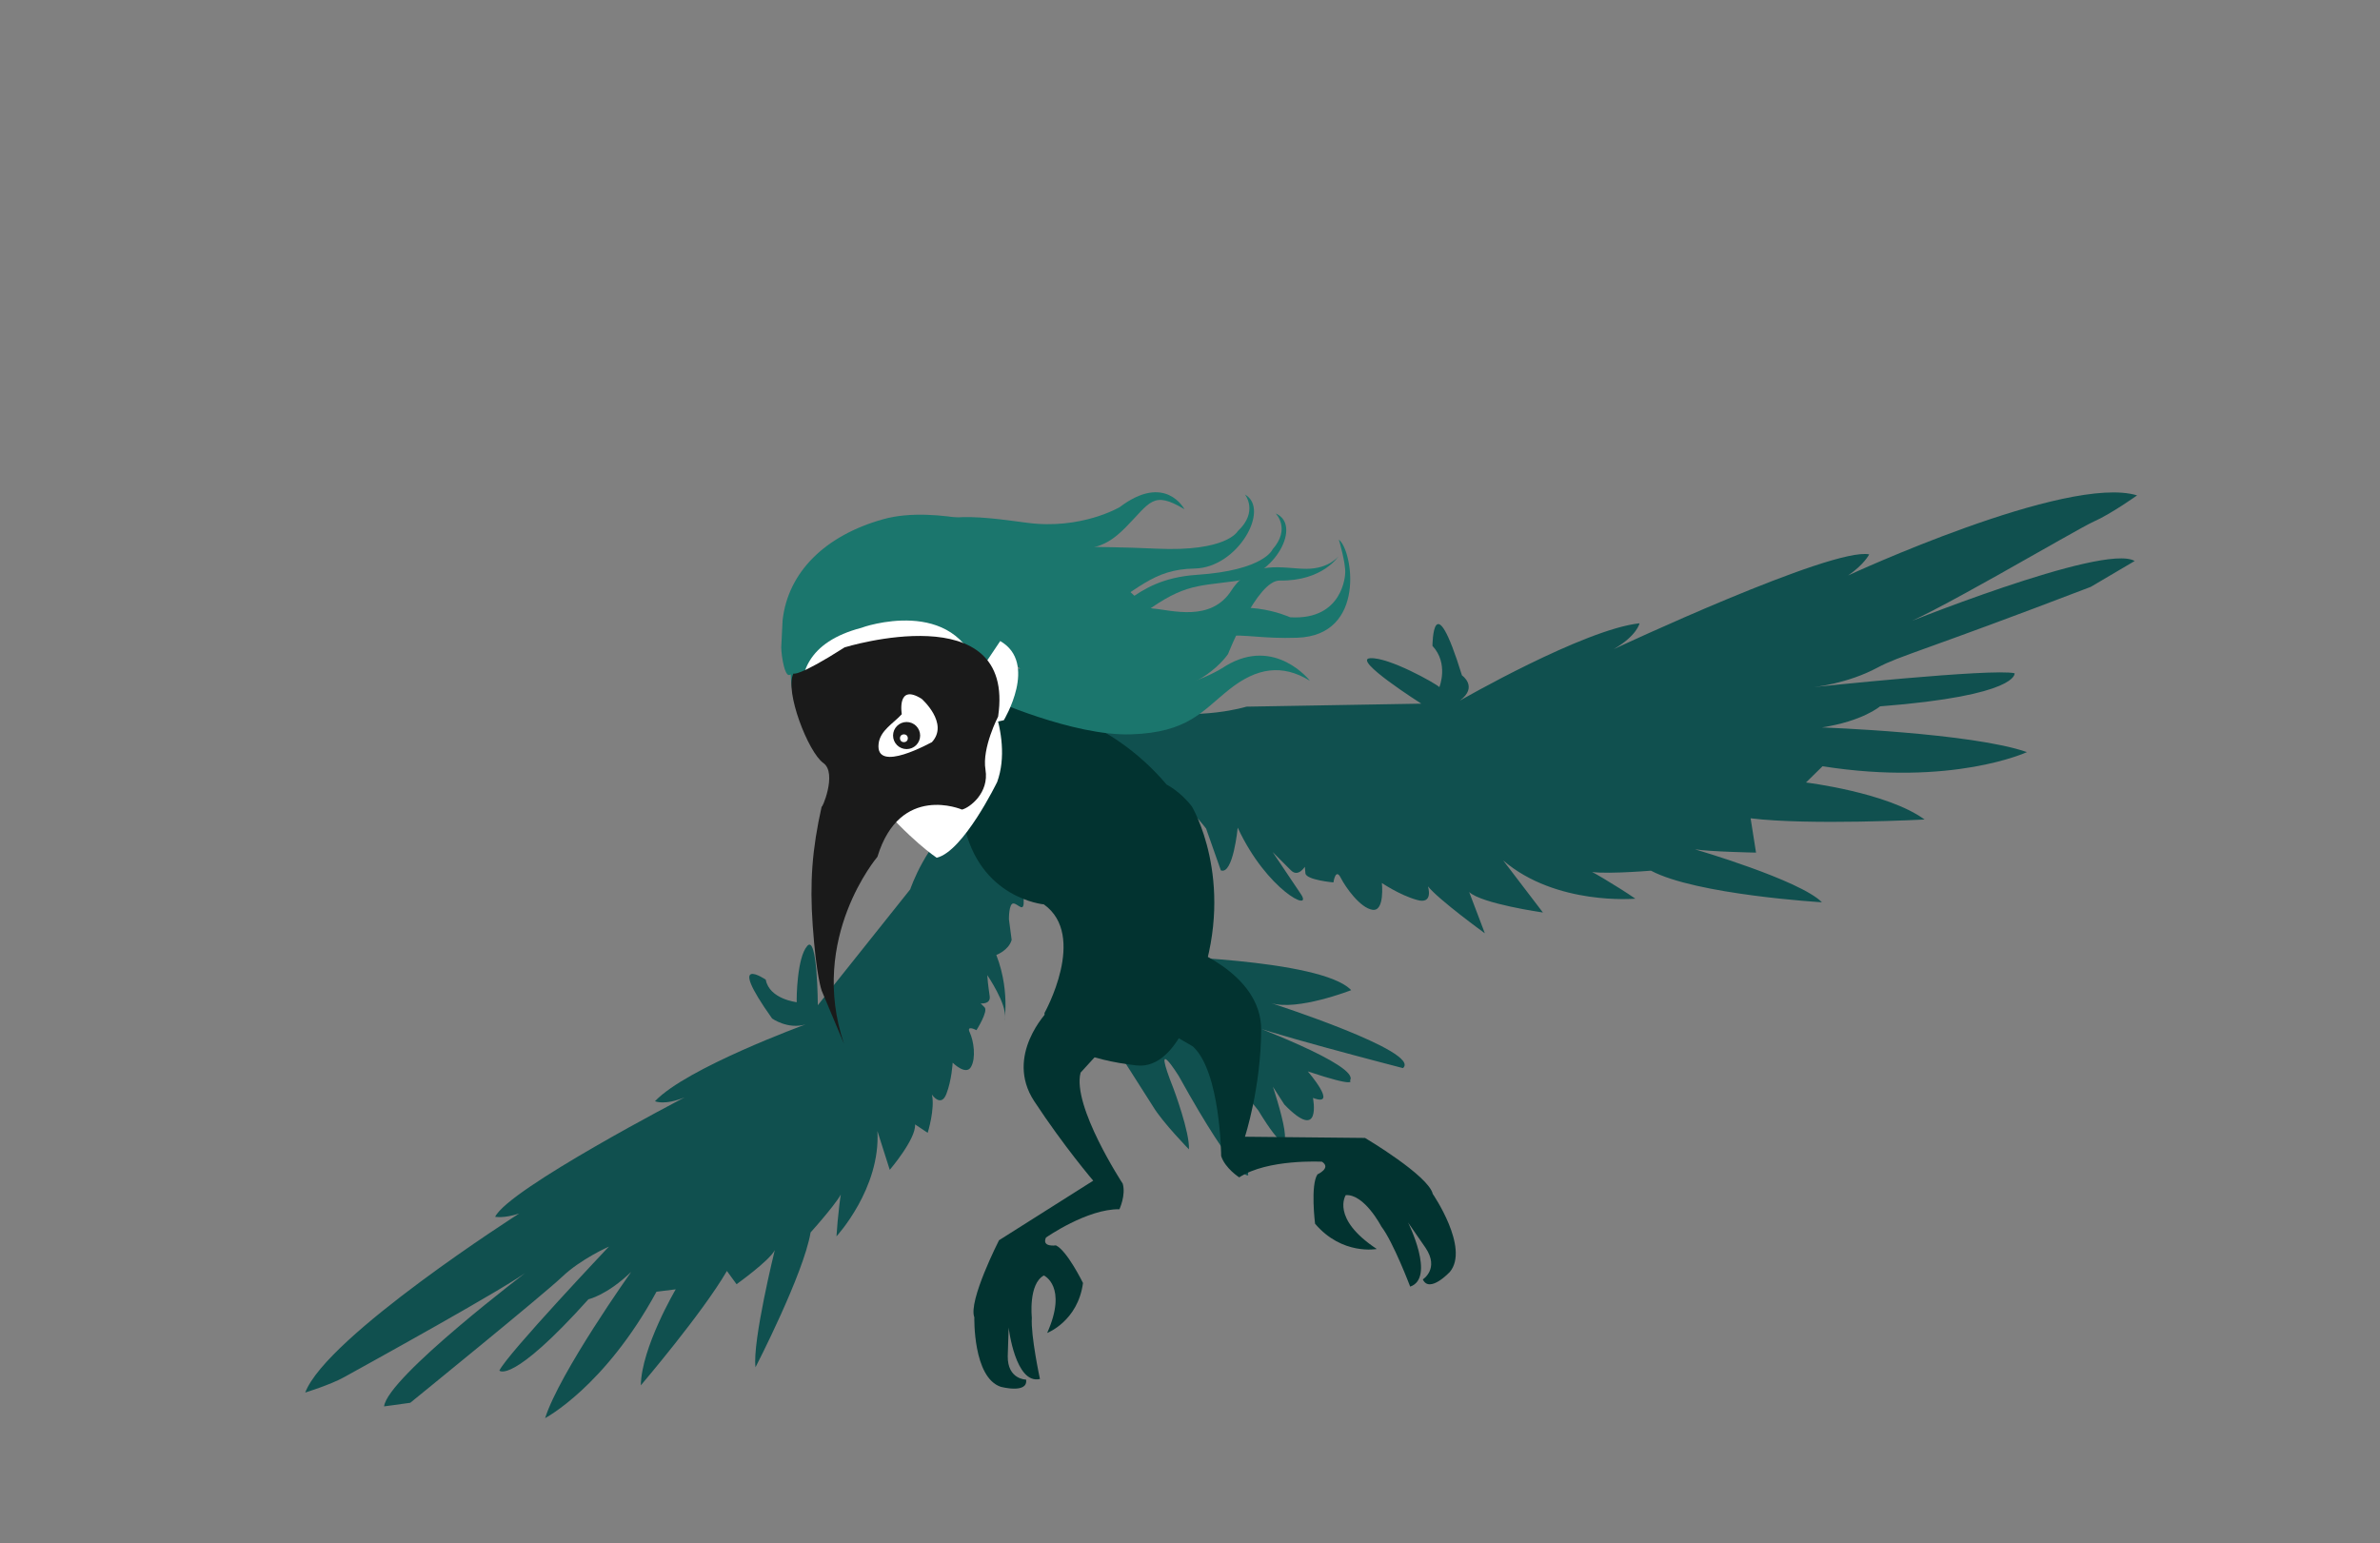 <svg version="1.1" id="small_harpyie" class="wobbling" xmlns="http://www.w3.org/2000/svg" xmlns:xlink="http://www.w3.org/1999/xlink" x="0px"
	 y="0px" viewBox="0 0 790.7 512.7" style="enable-background:new 0 0 790.7 512.7;" xml:space="preserve">
	 
<rect x="0" y="0" width="790.7" height="512.7" fill="#808080" stroke="none"/>
	 
<path id="tail_3_" style="fill:#10504F;" d="M381.1,317.5c0,0,57.9,1,67.8,11.5c0,0-17.9,7-26.6,4.3c0,0,50.2,16.2,43.8,21.6
	c0,0-51.1-13.2-53-15.3c0,0,39,14.4,35.4,19.4c0,0,2.8,2.6-14-3c0,0,10.4,12.1,1.7,8.8c0,0,3,15.1-9.5,2.2l-3.8-5.9
	c0,0,11.7,35-4.9,7.8l-8.6-10.7c0,0,4.9,25.9,5.3,32.3c0,0-3.3,2.7-23.1-33c0,0-9.4-15.1-1.7,4.3c0,0,5.4,14.4,5.1,20.1
	c0,0-8.7-8.9-11.9-14.2l-16.3-25.6l-4.5-17.2L381.1,317.5"/>
	
<path id="leg1_6_" style="fill:#023330;" d="M393.2,314.3c0,0,25.9,8.5,25.8,27.9s-5.4,35.5-5.4,35.5l39.9,0.4
	c0,0,21.1,12.5,22.5,18.6c0,0,12.3,17.9,5.7,25.9c0,0-6.8,7.3-9,2.5c0,0,5.6-3.5,0.9-10.5l-5.8-8.4c0,0,9.2,18.4,0.7,21.3
	c0,0-5.6-14.8-9.6-20c0,0-5.6-10.8-11.8-10.4c0,0-5.1,7.7,10.3,17.9c0,0-11.5,2.2-20.5-8.4c0,0-1.6-12.8,0.8-16.4
	c0,0,4.7-2.1,1.5-4.2c0,0-18-1-27.5,5.2c0,0-4.7-3-6-7.1c0,0-0.2-28-9.4-36.4l-23.2-13.5C372.7,334.1,363.1,305.1,393.2,314.3z"/>
<path id="leg1_5_" style="fill:#023330;" d="M348.1,336c0,0-14.5,14.7-4.5,29.9s19.6,26.4,19.6,26.4l-31.3,19.8
	c0,0-10.3,20.2-8.2,25.6c0,0-0.5,20,8.8,23.1c0,0,9.1,2.4,8.4-2.4c0,0-6.2,0-6.1-7.8l0.3-9.5c0,0,2.2,19,10.4,17.1
	c0,0-3.1-14.4-2.7-20.4c0,0-1.2-11.2,4-14c0,0,8,3.6,1.1,19.1c0,0,10.2-3.9,11.9-16.6c0,0-5.3-10.8-9-12.5c0,0-4.8,0.7-3.3-2.6
	c0,0,13.7-9.6,24.4-9.4c0,0,2.2-4.7,1.1-8.5c0,0-16.9-25.8-14-36.9l16.7-18.3C375.6,338.1,367.1,314,348.1,336z"/>
	
<path id="leftwing" style="fill:#10504F;" class="flying_left2" d="M323.4,247.8c0,0,15.3,12-4.5,24.5c-11,6.9-16.5,23.2-16.5,23.2l-30.7,38.5
	c0,0-0.1-23.6-3.5-19.7c-3.4,3.8-3.6,17.3-3.5,18.7c0,0-9.1-1-10.3-7.5c0,0-13.6-9.2,2.1,12.9c0,0,5.1,3.7,11.1,2
	c0,0-39.5,14.4-50,25.5c0,0,3.1,1.5,9.9-1.3c0,0-58.5,30.4-63,39.7c0,0,3,0.6,8-1.1c0,0-64,40.8-71.1,59.5c0,0,8.4-2.6,12.9-5.1
	c4.5-2.5,56.5-31.1,61.6-35.7c0,0-47.2,35.7-48.3,45.4l8.7-1.2c0,0,44.2-35.9,50.5-41.9c6.2-5.9,15.5-10,15.5-10
	s-33.7,35.6-36.4,41.2c0,0,4,4.8,29.6-23.7c0,0,6.1-1.3,14.2-9.1c0,0-23.8,33.5-28.6,48.6c0,0,19.8-10.4,37-42l6.4-0.8
	c0,0-11.4,19.3-11.6,31.9c0,0,20.4-23.9,28.6-38l3.2,4.4c0,0,10.8-7.7,12.7-11.3c0,0-7.5,30.4-6.4,38.9c0,0,16-31,18.3-44.8
	c0,0,10.8-12,10.5-13.9c-0.3-1.9-1.6,9.8-1.9,15.2c0,0,14.7-15.9,13.6-35l4.1,12.9c0,0,8.8-10.3,8.4-15.1l4.2,2.8
	c0,0,2.5-8,1.4-12.7c0,0,3,4.4,4.8-0.2c1.8-4.6,2.1-10.4,2.1-10.4s4.4,4.4,6.1,1.4s0.9-8.6-0.4-11.4c-1.3-2.7,2.2-0.8,2.2-0.8
	s4-6.3,2.7-7.6c-1.3-1.3-1.3-1.3-1.3-1.3l0,0c0,0,3.4,0.4,3-2.4c-0.4-2.8-0.3-2.2-0.6-4.6C328,324,328,324,328,324s6.6,9.7,5.8,14.1
	s2.4-7.5-2.8-20.8c0,0,4.1-1.5,5.1-5l-0.9-6.8c0,0-0.1-5.6,1.6-5.3s3.5,3.4,3.3-1.4s0.4-4.4-0.8-6.1c-1.2-1.8-2.4-3.5-1.2-1.8
	c1.2,1.8,14.8,8.9,14.6,0.4c-0.3-8.6,8.8-25.4-3.9-37.9C336.1,240.9,323.4,247.8,323.4,247.8z"/>
	
<path id="rightwing" style="fill:#10504F;" class="flying_right2" d="M342.6,233.1c0,0,17.4-1.2,37,2.7c19.2,3.8,34.5-1,34.5-1l58.1-1
	c0,0-23.2-14.7-17-15.1s21.8,8.4,23,9.6c0,0,3.2-7.8-2.3-13.7c0,0,0.1-21.6,9.8,9.8c0,0,5.5,3.8-0.7,8.4c0,0,41.2-23.7,59.7-25.7
	c0,0-0.8,4.1-8.6,8.6c0,0,72.6-34,84.9-31.5c0,0-1.6,3.3-7,7c0,0,72.7-33.7,96-26.6c0,0-8.7,6.2-14.4,8.7
	c-5.7,2.5-57.8,33.5-66,35.2c0,0,69.3-28.2,79.6-22.1l-14.6,8.6c-56.4,21.6-63.3,22.8-70.8,26.8c-10,5.4-21.2,6.5-21.2,6.5
	s59.3-6.3,66.7-4.6c0,0,1.6,7.4-44.7,11c0,0-5.7,4.9-19.3,7c0,0,49.9,1.8,68.1,8.2c0,0-24.7,11.5-67.9,4.7L600,260
	c0,0,27.1,3.3,39.4,12.3c0,0-38.1,2-57.8-0.4l1.8,11.4c0,0-15.4-0.3-20.3-1.1c0,0,34.9,10.2,42.2,17.6c0,0-41.8-2.5-56.8-10.5
	c0,0-19.6,1.6-21.2-0.1c-1.6-1.7,10.7,5.7,16,9.4c0,0-26.3,2.4-43.9-12.7l13.2,17.3c0,0-20.3-2.9-24.5-6.8l5.2,13.7
	c0,0-15.3-11.1-18.9-15.6c0,0,2,6.2-3.7,4.5c-5.7-1.6-11.6-5.6-11.6-5.6s1,9.5-3.1,8.9c-4.1-0.6-9-7.5-10.6-10.7
	c-1.7-3.3-2.4,1.6-2.4,1.6s-9-0.8-9.3-3c-0.2-2.2-0.2-2.2-0.2-2.2l0,0c0,0-2.2,3.6-4.6,1.2c-2.4-2.4-1.9-1.9-4-4
	c-2.1-2.1-2.1-2.1-2.1-2.1s6.5,9.7,9.4,14c4.2,6.3-11.3-1.2-21-22.1c0,0-1.5,15.8-5.6,14.2l-4.9-13.9c0,0-6.3-8.2-7.3-6.4
	c-0.9,1.8,5.3,20.1,0.8,16.4c-4.5-3.7-8.1-17.1-9-19.6c-0.8-2.5-4.4,17.9-5.7,5.5c-0.3-2.6-5.8-15.1-13.8-21.6
	c-8.1-6.6-30.8,1.6-36.4-8.8C319,221.5,342.6,233.1,342.6,233.1z"/>
	
<path id="body_3_" style="fill:#023330;" d="M317.1,255.7c0,0,8.1-38.6,26.8-21.1c0,0,24.1,3,43.7,26.1c0,0,4.6,2.3,8.4,7.3
	c0,0,14.4,24.1,3.1,57.6c0,0-6.2,30.2-21.6,28.4c-15.4-1.8-29.7-6.6-30.5-17.4c0,0,14.4-25.7-0.2-36.1c0,0-21.5-1.9-26.6-26.9
	c0,0-11.9,0-6.9-7.7l-7.3,4.4C306,270.2,298.7,257.3,317.1,255.7z"/>
	
<g id="head">
	<g>
		<g>
			<path style="fill:#1B766D;" d="M277.2,256.3c0,0-32.1-34.7-0.8-57.3c0,0,25.5-26.2,52.5-3.8c0,0,15.4,11,10.9,25.7l-23,11
				l-26.5,7.3L277.2,256.3z"/>
		</g>
		<path style="fill:#1B766D;" d="M308.9,180.9l32.6,45c0,0,15.2-0.5,16.7-0.9c1.5-0.4,33.4-18.9,33.4-18.9l-29.4-11.8L308.9,180.9z"
			/>
		<path style="fill:#1B766D;" d="M287,216.9l8.6-15.4c0,0,9.1-4,11.4-2.8c2.3,1.2,9.4,6.1,9.4,6.1l13.1-2l9.3-1.8
			c0,0,26.7,27.9,27.7,27.9c0.5,0,5.9,1,12.7,1.3c19.7,0.9,28.8-12.9,28.8-12.9s9.6-24.6,17.2-24.4c14.3,0.2,19.5-8.1,19.5-8.1
			s-3.1,4.2-10.7,4.2c-7.6,0-18.1-3.4-24.9,7.2s-19.9,6.5-26,6c-6.1-0.5-6.2-12.1-46.5-25.8c0,0-25.5-8.8-43.1-3.9
			c-19.4,5.4-31.7,17.6-33.5,33.6l-0.4,8.1c-0.3,1.6,0.8,10.1,2.5,10.1c1.5,0,3.3-3.9,4.7-3.6c3.1,0.7,8.9-4.5,10.3-5.1
			c0,0,3.4,0.5,5.3,1C284.8,217,285.6,217,287,216.9z"/>
		<path style="fill:#1B766D;" d="M328.6,232c0,0,27.9,12.6,47.1,12s23.8-7.9,32.8-15s17.4-8.5,26.7-2.8c0,0-11.5-14.8-27.9-5
			c0,0-14,9.8-31.1,7.4s-28.9-7.8-45.5,1C314.2,238.5,328.6,232,328.6,232z"/>
		<path style="fill:#1B766D;" d="M322.9,218.7c0,0,15.4-10.7,24.2-5.2c8.8,5.6,14.8,4,30.1-7.7c15.3-11.7,19.5-10.9,33-12.7
			c13.6-1.8,22.4-18.8,13.6-22.5c0,0,5.1,5-1,11.9c0,0-2.7,7-25.2,8.5s-25.5,15.7-36.3,14.3c-10.8-1.4-28.2-7.6-46,2.3L322.9,218.7z
			"/>
		<path style="fill:#1B766D;" d="M326.7,220.8c0,0,20.9,24,52.1,3.6c29-19,29.1-11.7,52.2-12.5c23.1-0.8,18.4-29.2,13.8-32.6
			c0,0,2.4,8,2.1,11.3c0,0-0.5,15.6-18.3,14.5c0,0-17.6-8.2-32.6,1.7c-17.7,11.7-38.3,23.5-66.2,12.7L326.7,220.8z"/>
		<path style="fill:#1B766D;" d="M303.7,202c0,0,17.2-9.3,25.6-2.5c8.4,6.8,14.8,16.9,32,6.6s21.4-16.9,35.6-17.2
			c14.2-0.2,25.3-19.7,16.7-24.6c0,0,4.6,5.7-2.4,12.2c0,0-3.6,6.9-27,5.8s-29.2,0.2-40.2-2.5s-27.3,1.8-46.8,9.9L303.7,202z"/>
		<path style="fill:#1B766D;" d="M292.9,182.6c0,0,29.4,2.1,48.9,1.1c19.6-1.1,24-0.2,32.2-8.5c8.2-8.3,9-12.3,19.5-6
			c0,0-6.3-12.2-21.5-0.7c0,0-12.8,7.6-30.8,5.2c-17.9-2.4-30.8-4.3-46.5,6.1C279.1,190.2,292.9,182.6,292.9,182.6z"/>
		<g>
			<path style="fill:#1B766D;" d="M288.7,217l-3,6.3c0,0-16.7-3.6-17.7-5.9c-1.1-2.3-3.3-8.2-2.1-8.7s16.1-13.6,16.1-13.6l18.7-6
				l16.3,1.4l23.2,14.6l-17.5,6.3l-18.3-4L288.7,217z"/>
			<path style="fill:#1B766D;" d="M274.7,209.5c0,0,5.7-14.6,20-16s18.4,0,20.5,0.9c0,0-7.1-5.7-24.2-1.1
				C273.9,197.9,274.7,209.5,274.7,209.5z"/>
			<path style="fill:#1B766D;" d="M288.4,218.2c0,0,9.8-9.5,15.6-4.9s9.7,4.9,11.9,4c0,0-6.3,0.1-10.6-5.3c0,0-5-4.3-16.6,0.1
				c-17.8,6.6,0.8,5.3,0.8,5.3"/>
		</g>
	</g>
	<g>
		<path style="fill:#FFFFFF;" d="M333.5,239.3c0,0,11.5-19-1.2-26.3l-7.1,10.6l3.3,16.8L333.5,239.3z"/>
		<path style="fill:#FFFFFF;" d="M325.3,223.6c0,0,11.8,20.1,6,36.2c0,0-11.2,23.1-20.1,25.2c0,0-9-5.9-20.8-20
			c0,0-13.3-2.9-16.3-12.5c0,0-24-34.5,12.1-43.9C286.2,208.5,317.6,197.4,325.3,223.6z"/>
	</g>
	<g id="eye_2_">
		<circle style="fill:#1A1A1A;" cx="301.2" cy="244.4" r="4.5"/>
		<circle style="fill:#FFFFFF;" cx="300.3" cy="245.3" r="1.3"/>
	</g>
	<path style="fill:#1A1A1A;" d="M273.5,253.5c4.9,3.4-0.8,16.2-0.5,14.4c-3.2,14.3-4,25.2-3,39.5c1.2,17.1,3,21.8,3,21.8
		c0,0,7.4,17.6,7.4,17.6c-11.9-35.1,11.1-62.1,11.1-62.1c7.5-24.6,28.1-15.7,28.1-15.7c2.5-0.6,9.1-5.5,7.8-13.3
		c-1.2-7.2,4.2-17.6,4.2-17.6c6-40.6-51-23-51-23c-15.5,9.9-17,8.7-17,8.7C260.6,229.6,268.5,249.9,273.5,253.5z M291.9,247.1
		c0.5-4.4,5-6.8,7.7-9.8c0,0-1.8-10.4,6.6-5.1c0,0,9.2,8.1,3.4,14.4C309.6,246.5,290.7,257.3,291.9,247.1z"/>
</g>
</svg>
